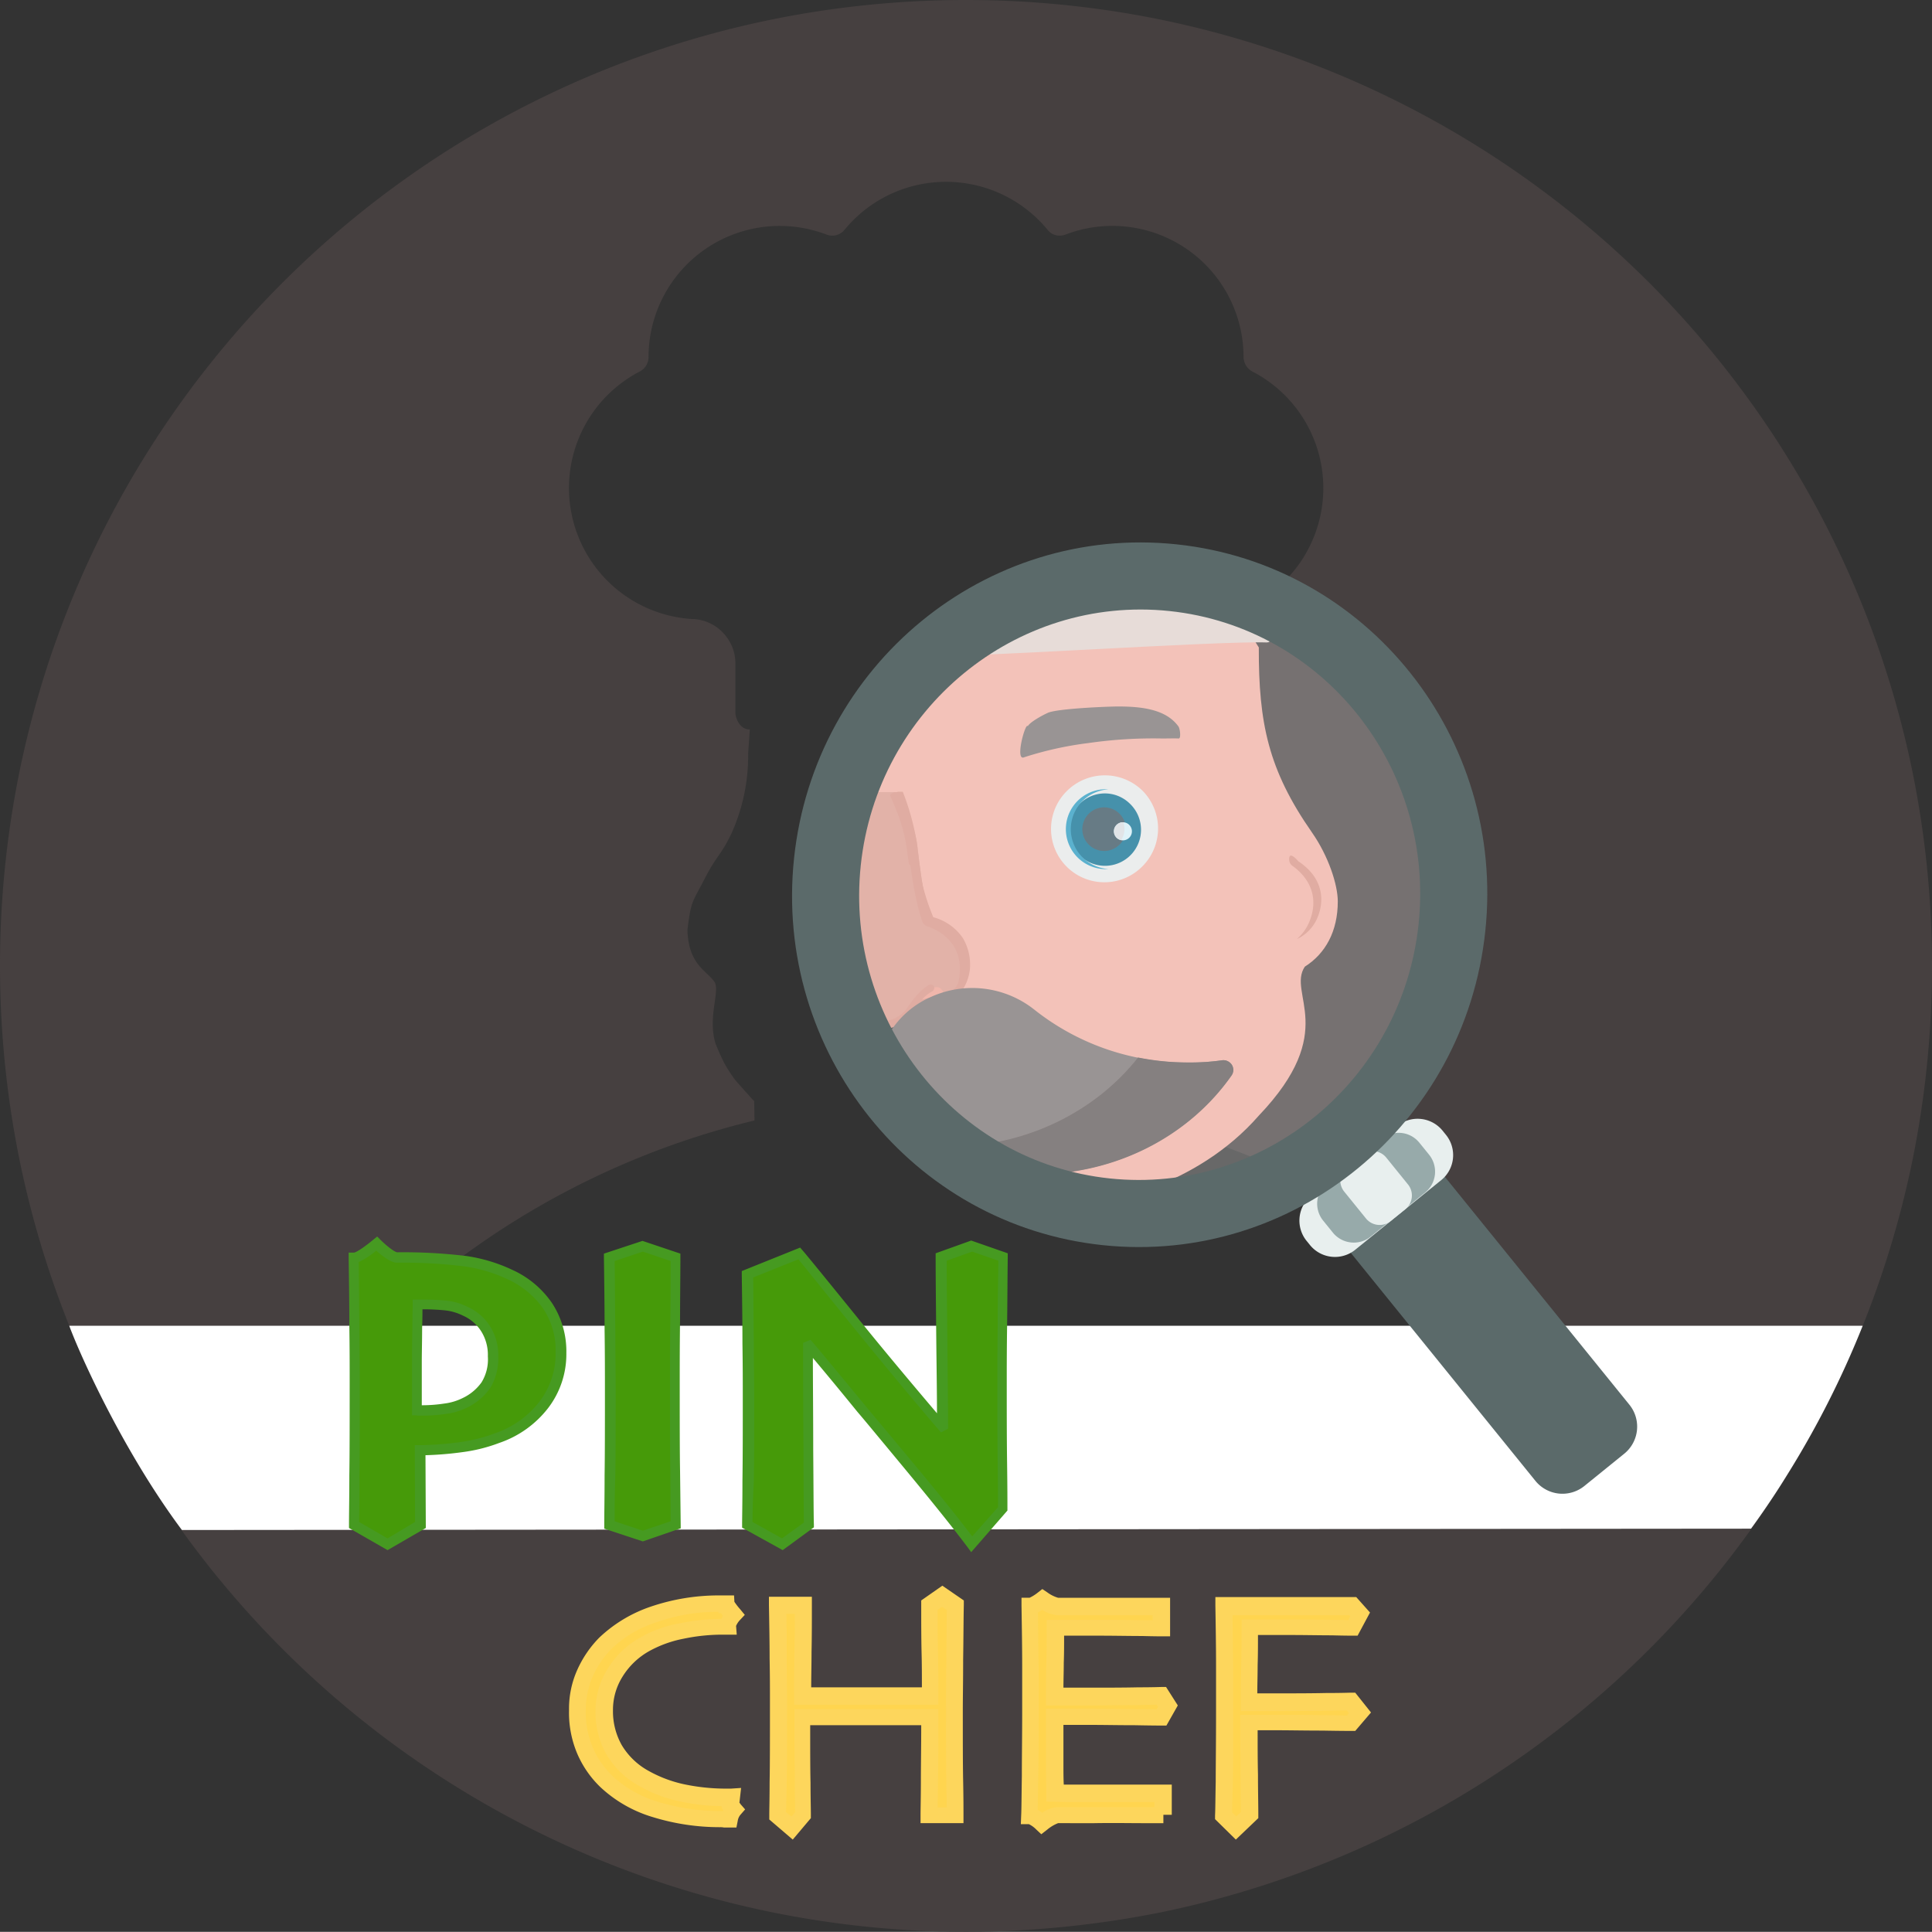 <svg xmlns="http://www.w3.org/2000/svg" width="576" height="575.95" viewBox="0 0 576 575.95"><rect x="0" y="0" width="576" height="575.95" fill="#333333" stroke="none"/><defs><style>.a{fill:#464040;}.b{fill:#efada0;}.c{fill:#ded0cb;}.d{fill:#d8978a;}.e{fill:#d58f81;}.f{fill:#eb9d8e;}.g{fill:#e39f92;}.h{fill:#766e6e;}.i{fill:#5b5353;}.j{fill:#e4e7e7;}.k{fill:#066b8d;}.l{fill:#324d5b;}.m{fill:#d4edf6;}.n{fill:#d6dbde;}.o{fill:#2296bd;}.p,.u{fill:#fff;}.q{fill:#ffd54f;}.r{fill:#fdd65c;}.s{fill:#469a09;}.t{fill:#469a21;}.u{opacity:0.26;}.v{fill:#5b6a6a;}.w{fill:#e8efee;}.x{fill:#97aaaa;}.y{fill:none;}.aa,.z{stroke:none;}.aa{fill:#5b6a6a;}</style></defs><g transform="translate(-139.959 -106.049)"><g transform="translate(139.999 105.999)"><path class="a" d="M296.5,584.5a290.7,290.7,0,0,1-58.1-5.9,287.729,287.729,0,0,1-224-224.1,290.942,290.942,0,0,1,0-116.1,287.729,287.729,0,0,1,224.1-224,290.942,290.942,0,0,1,116.1,0A287.981,287.981,0,0,1,578.7,238.5a290.943,290.943,0,0,1,0,116.1A287.981,287.981,0,0,1,354.6,578.7,298.909,298.909,0,0,1,296.5,584.5ZM218.6,270.6c-3.7,7.2-4,6.3-5.1,15.2.3,10.6,6,12.2,8.2,15.7,1.4,3.1-2.2,10.4.2,18.3,2,4.6,2.5,6.1,5.8,10.7l3.1,3.5c.8.8,1.7,2,2.6,2.8l.1,5.8A243.047,243.047,0,0,0,99.1,429.1a4.132,4.132,0,0,0,.7,5.8,3.916,3.916,0,0,0,2.6.9H478.7a4.335,4.335,0,0,0,3-1.3,5.032,5.032,0,0,0,1.2-2.9,4.317,4.317,0,0,0-.9-2.6,242.324,242.324,0,0,0-134.3-86.4v-8.9c.8-.7,1.7-1.5,2.5-2.3h0c1.1-1,2.2-2.1,3.2-3.1h0l.1-.1c7.2-7.2,12.2-14.3,14.8-20.9h0a32.363,32.363,0,0,0,2.3-11.1c0-1.4-.1-2.9-.2-4.4,4-.8,8.1-4.2,11.5-9.7a44.625,44.625,0,0,0,6.2-17.7v-.2h0v-.1h0v-.2h0a25.515,25.515,0,0,0-.1-7.3.756.756,0,0,0-.1-.4h0v-.1h0v-.2h0v-.3h0v-.1h0a12.873,12.873,0,0,0-5.5-7.6,21.8,21.8,0,0,0-9.4-3.1,24.329,24.329,0,0,0-3.8-.3,16.67,16.67,0,0,0-8.5,2,13.94,13.94,0,0,0-5.9,7,59.022,59.022,0,0,1-4.6-22.7v-5a5.372,5.372,0,0,0,3.2-5V206.3a12.925,12.925,0,0,1,3.9-9.3,13.466,13.466,0,0,1,8.7-3.9h.4a39.116,39.116,0,0,0,15.5-73.8,4.953,4.953,0,0,1-2.1-2.2,5.374,5.374,0,0,1-.5-2.1h0a39.114,39.114,0,0,0-39.2-39.1,38.535,38.535,0,0,0-13.9,2.6,4.671,4.671,0,0,1-1.7.3,4.458,4.458,0,0,1-3.6-1.7,39.186,39.186,0,0,0-55.1-5.5,40.834,40.834,0,0,0-5.5,5.5,4.6,4.6,0,0,1-3.6,1.7,4.671,4.671,0,0,1-1.7-.3A39.11,39.11,0,0,0,201.9,115h0a4.815,4.815,0,0,1-2.6,4.3,39.139,39.139,0,0,0,15.5,73.8h.4a13.135,13.135,0,0,1,10,5.4h0a13.056,13.056,0,0,1,2.6,7.8v14.6c0,2.2,1.7,5.3,4.3,5.1l-.5,7.2a56.351,56.351,0,0,1-5,23.9C223.3,263.9,222.3,263.4,218.6,270.6Z" transform="translate(-8.59 -8.5)"/><path class="b" d="M180,99.8c1.6-7.1-.5-14.4-6.8-20.7-3.5-3.5-11.5-7.6-20-9.1-22.4-4-34.3-11.8-50.2-27.8l-22-5L31.7,109.7,30,123c4.4,4.4-1.1,23.9,14.3,39.4,37.3,37.4,121.4,43.8,134.4,41.1,9.3-10.8,24.9-34.4,23-62.6C200.9,105.9,181.9,109.3,180,99.8Z" transform="translate(332.264 90.4) rotate(45)"/><path class="c" d="M103.6,39.5c4.1-4.1-22.2-3.4-25.1-6.4,0,0-35.2,35.7-39.2,45.6-3.2,7.9-16.5,42.6-2.7,33.2C41,109,92.3,50.1,103.6,39.5Z" transform="translate(332.264 90.4) rotate(45)"/><path class="d" d="M28.8,1s5.8,8.1,6.7,15.8c2.6,22.3,4.3,22.5,4.3,22.5,8.2,2.5,11,8.4,10.2,14.6-.7,5.2-4,9.6-8.9,9.6,0,0-5.1-.1-8.1,3.3-2.5,2.8-5.3,3.9-7.4,3.9s-4.9-1-7.4-3.9c-3-3.3-5.1-3.3-5.1-3.3-4.9,0-8.2-4.3-8.9-9.6-.8-6.2-1-12.1,7.3-14.5,0,0,1.7-.1,4.3-22.5a139.476,139.476,0,0,0,.9-15.8H28.8Z" transform="translate(237.912 235.109)"/><path class="e" d="M39.8,39.4s-1.7-.1-4.3-22.5A73.356,73.356,0,0,0,31.2,1H29.6a93.462,93.462,0,0,1,3.3,16.4C34,29.8,36.1,37,37,39.6a2.254,2.254,0,0,0,1.5,1.5c7.7,2.7,10.4,8.6,9.6,14.8a13.4,13.4,0,0,1-2,5.8,11.874,11.874,0,0,0,4-7.8C50.8,47.7,48,41.8,39.8,39.4Z" transform="translate(237.912 235.109)"/><path class="f" d="M41.1,63.5a11.019,11.019,0,0,0,1.8-.2,2.777,2.777,0,0,0-.5-3.7c-.9-.8-2.8,0-2.8,0-3.3,1.6-6.6,7.1-6.6,7.1C36,63.4,41.1,63.5,41.1,63.5Z" transform="translate(237.912 235.109)"/><path class="f" d="M10,63.5a11.019,11.019,0,0,1-1.8-.2,2.777,2.777,0,0,1,.5-3.7c.9-.8,2.8,0,2.8,0,3.3,1.6,6.6,7.1,6.6,7.1C15.2,63.4,10,63.5,10,63.5Z" transform="translate(237.912 235.109)"/><path class="g" d="M7.4,42.1a.9.9,0,0,0,.5-.1,13.089,13.089,0,0,1,3.7-1.5c.6-.1,1.2-.8,1.9-3.6a165.2,165.2,0,0,0,3.2-19.8,141.682,141.682,0,0,0,.9-16,.945.945,0,0,0-1-1h0a1,1,0,0,0-1,1,137.727,137.727,0,0,1-.9,15.7c-2.1,17.4-3.5,21-3.9,21.7a17.063,17.063,0,0,0-3.9,1.7,1,1,0,0,0-.5,1.1A1.215,1.215,0,0,0,7.4,42.1Z" transform="translate(237.912 235.109)"/><path class="e" d="M49.1,44.6a15.452,15.452,0,0,0-8.8-6.2,66.889,66.889,0,0,1-4.6-17c-.1-.6-.1.8-.7.9s-1.1-1-1-.5a122.179,122.179,0,0,0,4,16.1c.5,1.6,1,2.3,1.6,2.4,6.9,2,10.3,6.9,9.5,13.4-.5,4-2.8,8-6.9,8.6h0a.984.984,0,0,0-1.3-.4h-.1c-.2.1-.3.2-.5.3-.1,0-.1.1-.2.1a11.433,11.433,0,0,0-3.2.7A10.673,10.673,0,0,1,40,60.5a1.15,1.15,0,0,0,.5-1.4,1.02,1.02,0,0,0-1.2-.6h-.1c-3.3,1.6-6.5,6.7-7,7.4a9.639,9.639,0,0,1-6.7,3.5,9.46,9.46,0,0,1-6.7-3.5c-.5-.8-3.7-5.9-7-7.4a1.027,1.027,0,0,0-1.3.5v.1a1.15,1.15,0,0,0,.5,1.4A12.61,12.61,0,0,1,14.1,63a11.336,11.336,0,0,0-3.2-.6c-.1,0-.1-.1-.2-.1-.2-.1-.3-.2-.5-.3a.948.948,0,0,0-1.3.2v.1h0c-4-.6-1.3-4.6-1.9-8.6-.5-3.5-1.6-6.6.3-9L7.6,42l-.9-.5V40.4l-.7,3C3.6,46.2,4.6,49.9,5.2,54a14.051,14.051,0,0,0,3.1,7.3c1.8,2.1-.9,3.2,1.8,3.2,0,0,4.7,0,7.4,3a11.393,11.393,0,0,0,8.2,4.2,11.579,11.579,0,0,0,8.2-4.2c2.6-3,7.3-3,7.4-3a9,9,0,0,0,6.8-3.2A14.051,14.051,0,0,0,51.2,54a15.547,15.547,0,0,0-2.1-9.4Z" transform="translate(237.912 235.109)"/><path class="e" d="M33,22.2a1.009,1.009,0,0,0,1.1.9h0a1.037,1.037,0,0,0,.8-1.2c-.2-1.3-.3-2.7-.5-4.1A94.249,94.249,0,0,0,30.7,2.1c0-.6.5-1,0-1H29.1c-.5,0-1.7.5-1.7,1,0,.1,4.1,8.2,5,16,.2,1.4.4,2.7.6,4.1C33.1,22.7,32.8,20.8,33,22.2Z" transform="translate(237.912 235.109)"/><path class="e" d="M149.1,21.7s-2.8-3.4-2.7-.5a2.276,2.276,0,0,0,1,1.9c6.6,4.8,7.4,11.2,4.9,16.9a13.576,13.576,0,0,1-3.6,4.9,12.1,12.1,0,0,0,6.1-6.3C157.2,32.9,156.2,26.4,149.1,21.7Z" transform="translate(237.912 235.109)"/><path class="h" d="M182.2,137.1a66.835,66.835,0,0,1-6.6,7.5,72.831,72.831,0,0,1-43.7,21.3,29.779,29.779,0,0,0-24.3,19,27.291,27.291,0,0,0-1.1,16.7,26.573,26.573,0,0,0-16.7,1.1c-10.3,4,35.2,21,33.9,16.1a25.773,25.773,0,0,0,16-.9,77.108,77.108,0,0,0,27-17.3c17.5-17.5,24.5-41.1,20.7-62.5a2.836,2.836,0,0,0-3.5-2.2A2.981,2.981,0,0,0,182.2,137.1Z" transform="translate(332.264 90.4) rotate(45)"/><path class="i" d="M182.2,137.1a66.835,66.835,0,0,1-6.6,7.5,76.254,76.254,0,0,1-11.6,9.5c2.4,20.4-4.8,42.4-21.2,58.8a79.214,79.214,0,0,1-6.9,6.1c1.3-.3,2.6-.7,3.9-1.1a77.108,77.108,0,0,0,27-17.3c17.5-17.5,24.5-41.1,20.7-62.5a2.836,2.836,0,0,0-3.5-2.2A2.912,2.912,0,0,0,182.2,137.1Z" transform="translate(332.264 90.4) rotate(45)"/><path class="h" d="M105.3,78.3c-.7.6-2.7,2.7-3.4,3.4A134.6,134.6,0,0,0,87.3,98.2a103.713,103.713,0,0,0-10.6,16.6c-1.1,3-7.2-7.7-5.8-7.3-.4-1.4.8-5.4,1.4-7,1-2.8,11.2-13.9,13.5-16.2,5-5,10.7-9.5,16.9-8.5C103.5,75.9,105.9,77.8,105.3,78.3Z" transform="translate(332.264 90.4) rotate(45)"/><path class="j" d="M15.9,0A15.982,15.982,0,0,1,31.8,16.1,15.9,15.9,0,1,1,0,16.1,16.047,16.047,0,0,1,15.9,0Z" transform="translate(329.355 224.559) rotate(45)"/><path class="k" d="M15.9,5.4a10.753,10.753,0,1,1,.5,21.5,10.866,10.866,0,0,1-11-10.5v-.2A10.628,10.628,0,0,1,15.9,5.4Z" transform="translate(329.355 224.559) rotate(45)"/><path class="l" d="M15.9,9.7a6.5,6.5,0,1,1-6.5,6.5,6.487,6.487,0,0,1,6.5-6.5Z" transform="translate(329.355 224.559) rotate(45)"/><path class="m" d="M20.3,10a2.7,2.7,0,1,1-2.7,2.7h0A2.689,2.689,0,0,1,20.3,10Z" transform="translate(329.355 224.559) rotate(45)"/><path class="n" d="M21.8,14.9a6.106,6.106,0,0,0-3.3-4.2,2.686,2.686,0,0,0-.1,3.8A2.725,2.725,0,0,0,21.8,14.9Z" transform="translate(329.355 224.559) rotate(45)"/><path class="o" d="M17.3,26.7A11.865,11.865,0,0,1,5.4,14.8a12.136,12.136,0,0,1,3-7.9A11.9,11.9,0,0,0,24.1,24.8a11.408,11.408,0,0,0,1.1-1.1A12.136,12.136,0,0,1,17.3,26.7Z" transform="translate(329.355 224.559) rotate(45)"/></g><g transform="translate(390.929 260.493) rotate(6)"><path class="p" d="M160.6,501.3H695.3a278.513,278.513,0,0,1-22.8,44.9c-5.1,8.3-10.5,15.6-10.5,15.6l-467.8.4C177,539.2,164,510.5,160.6,501.3Z" transform="translate(-416.016 -218.202) rotate(-6)"/><path class="q" d="M226.6,544.2a23.617,23.617,0,0,1-.3,2.4,12.134,12.134,0,0,0,1,1.4,6.06,6.06,0,0,0-1.4,2.9h-1.6A66.038,66.038,0,0,1,204,548a36.292,36.292,0,0,1-14.6-8.4,28.588,28.588,0,0,1-6.3-9.1,29.308,29.308,0,0,1-2.3-12.1,26.622,26.622,0,0,1,2.3-11.1,31.209,31.209,0,0,1,6-8.8,37.553,37.553,0,0,1,14.5-8.6,58.638,58.638,0,0,1,19.5-3.2h2.1c0,.6,2.3,3.2,2.3,3.2s-1.9,2.1-1.8,3.5H224a61.393,61.393,0,0,0-12.1,1.3,34.994,34.994,0,0,0-10.8,3.9,24.238,24.238,0,0,0-9.1,8.6,21.807,21.807,0,0,0-3.2,11.4,22.126,22.126,0,0,0,2.9,11.5,22.812,22.812,0,0,0,9,8.7A37.535,37.535,0,0,0,212,543a58.054,58.054,0,0,0,12.4,1.3h.9A5.278,5.278,0,0,1,226.6,544.2Zm66.9,5.7h-7.7c0-1.9.1-5.3.1-10.4,0-5,.1-11.3.1-18.9H248c0,8.7,0,15.3.1,19.7,0,4.5.1,7.6.1,9.5l-3.5,3.7-4.3-3.7c0-1.9.1-5.2.1-10,.1-4.8.1-12.9.1-24.2,0-3.4,0-7.6-.1-12.6,0-4.9-.1-10.3-.2-16H248c0,4.8,0,9.4-.1,14s-.1,8.9-.1,13.1h38c0-4.1,0-8.5-.1-13-.1-4.6-.1-9.2-.1-14l3.8-2.7,3.9,2.7c-.1,4.7-.1,10.2-.2,16.4,0,6.2-.1,11.2-.1,15.1,0,9.2,0,16.2.1,21.1C293.5,544.7,293.5,548.1,293.5,549.9Zm61.8-.1H323.8c-1.5,0-4.6,2.4-4.6,2.4s-2.5-2.3-3.8-2.3c.1-1.8.1-5.7.2-11.8,0-6,.1-12.3.1-18.7v-14c0-5.8-.1-11.8-.2-18,1.2,0,3.8-2,3.8-2s3,2,4.6,2.1h31V494c-.3,0-2.3,0-5.9-.1-3.6,0-8.1-.1-13.5-.1H323.3c0,3.5,0,7.1-.1,10.6s-.1,6.8-.1,10h10.1c5.5,0,10.4,0,14.7-.1,4.3,0,6.6-.1,6.9-.1l1.9,3.1-1.9,3.4c-.2,0-2.8,0-7.7-.1-4.9,0-9.4-.1-13.5-.1H323v14.1c0,3.5.1,6.4.1,8.7,1.8,0,4.1.1,6.7.1h25.5v6.4Zm56.5-56c-.5,0-2.6,0-6.1-.1-3.6,0-7.9-.1-13.1-.1H381.2c0,3.5,0,7.4-.1,11.5s-.1,7.7-.1,10.9h8.3c5.1,0,10,0,14.5-.1,4.5,0,7.1-.1,7.6-.1l2.7,3.4-2.7,3.1c-.6,0-3.5,0-8.6-.1-5.2,0-9.8-.1-13.9-.1H381c0,5.5,0,10.8.1,15.7s.1,8.9.1,11.9l-4,3.7-3.7-3.7c.1-1.9.1-5.2.2-10,0-4.8.1-11.7.1-20.7V505c0-5.8-.1-11.8-.2-18H412l2.2,2.5Z" transform="translate(-275.136 -134.972) rotate(-6)"/><path class="r" d="M244.9,557l-7-6v-1.2c0-1.9.1-5.2.1-10,.1-4.7.1-12.9.1-24.2,0-3.4,0-7.6-.1-12.5,0-4.9-.1-10.3-.2-16v-2.5h12.8v2.5c0,4.8,0,9.5-.1,14,0,3.6-.1,7.2-.1,10.5h33c0-3.3,0-6.9-.1-10.5-.1-4.5-.1-9.3-.1-14.1v-1.3l6.3-4.4,6.4,4.4V487c-.1,4.7-.1,10.2-.2,16.3,0,6.2-.1,11.2-.1,15.1,0,9.1,0,16.2.1,21.1s.1,8.3.1,10.1v2.5H283v-2.5c0-1.9.1-5.3.1-10.4,0-4.4.1-9.9.1-16.3H250.1c0,7.4,0,13.2.1,17.2,0,4.5.1,7.6.1,9.5v1Zm-2-8.2,1.6,1.3,1.1-1.2c0-1.9-.1-4.8-.1-8.5,0-4.5-.1-11.1-.1-19.8v-2.5h42.9v2.5c0,7.5,0,13.9-.1,18.9,0,3.3-.1,5.9-.1,7.9h2.7c0-1.9-.1-4.4-.1-7.6-.1-4.9-.1-12-.1-21.1,0-3.9,0-9,.1-15.2,0-5.6.1-10.6.1-15l-1.4-.9-1.3.9c0,4.3,0,8.6.1,12.7.1,4.6.1,9,.1,13.1v2.5h-43v-2.5c0-4.1,0-8.5.1-13.1.1-3.7.1-7.6.1-11.5H243c.1,4.8.1,9.3.1,13.5,0,4.9.1,9.1.1,12.6,0,11.3,0,19.5-.1,24.3C243,543.9,243,546.8,242.9,548.8ZM377,557l-6.2-6.1v-1.1c.1-1.8.1-5.2.2-10,0-4.8.1-11.5.1-20.7v-14c0-5.7-.1-11.7-.2-17.9v-2.5h42l4.1,4.6-3.7,6.9h-1.5c-.5,0-2.6,0-6.2-.1-3.6,0-8-.1-13.1-.1h-8.9c0,2.8,0,5.9-.1,9,0,3-.1,5.8-.1,8.4h5.9c5.1,0,10,0,14.5-.1,4.6,0,7.1-.1,7.6-.1h1.2l4.7,5.9-4.7,5.5h-1.1c-.6,0-3.5,0-8.7-.1-5.2,0-9.8-.1-13.9-.1h-5.4c0,4.6,0,9,.1,13.2,0,4.9.1,8.9.1,11.9v1.1Zm-1.1-8.1,1.2,1.2,1.4-1.3c0-2.8-.1-6.4-.1-10.8,0-4.9-.1-10.2-.1-15.7v-2.5h10.4c4.1,0,8.7,0,13.9.1,3.6,0,6.1.1,7.5.1l.6-.7-.6-.8c-1.2,0-3.3,0-6.3.1-4.5,0-9.4.1-14.5.1H378.5v-2.5c0-3.1,0-6.8.1-10.9s.1-7.9.1-11.4v-2.5h14c5.2,0,9.6,0,13.2.1,2,0,3.6,0,4.6.1l.6-1.2-.3-.3H376c.1,5.3.1,10.5.2,15.4v14c0,9.2,0,15.9-.1,20.7C376,543.9,375.9,546.9,375.9,548.9ZM319,555.4l-1.5-1.4a7.833,7.833,0,0,0-2.2-1.6h-2.4l.1-2.6c.1-1.8.1-5.7.2-11.7,0-6,.1-12.3.1-18.7v-14c0-5.8-.1-11.8-.2-18v-2.5h2.4a12.313,12.313,0,0,0,2.4-1.5l1.4-1.1,1.5,1a10.232,10.232,0,0,0,3.2,1.6h33.4v11.5h-2.5c-.3,0-2.3,0-5.9-.1-3.7,0-8.2-.1-13.4-.1h-9.8c0,2.7,0,5.4-.1,8.1,0,2.6-.1,5.1-.1,7.4h7.6c5.5,0,10.4,0,14.7-.1,4.3,0,6.7-.1,6.9-.1h1.4l3.5,5.5-3.4,6h-1.5c-.3,0-2.8,0-7.8-.1-4.9,0-9.4-.1-13.4-.1h-8v11.5c0,2.4,0,4.4.1,6.3h32.2v9h-2.5v2.5h-6.2c-3.9,0-8.6-.1-14.4,0H324a11.755,11.755,0,0,0-3.2,1.9Zm-1.1-7.3c.5.3.9.6,1.4.9a9.342,9.342,0,0,1,4.4-1.7h29v-1.5H329.6c-2.6,0-4.9,0-6.7-.1h-2.4v-2.4c0-2.3-.1-5.3-.1-8.7V518h13.1c4.1,0,8.6,0,13.5.1,2.9,0,5,0,6.3.1l.5-.8-.4-.6c-1.1,0-3,0-5.5.1-4.3,0-9.3.1-14.8.1H320.4v-2.5c0-3.1,0-6.5.1-10s.1-7,.1-10.5v-2.5h14.7c5.3,0,9.8,0,13.5.1h3.4v-1.5H323.7a9.436,9.436,0,0,1-4.4-1.6c-.4.3-.9.5-1.3.8.1,5.6.1,11,.2,16.3v14c0,6.4,0,12.7-.1,18.7C318,542.6,318,546,317.9,548.1Zm-94.7,5.2a67.792,67.792,0,0,1-20-3,39.221,39.221,0,0,1-15.6-8.9,30.523,30.523,0,0,1-6.9-9.9,31.2,31.2,0,0,1-2.5-13.1,28.248,28.248,0,0,1,2.5-12.1,32.74,32.74,0,0,1,6.5-9.5,41.733,41.733,0,0,1,15.5-9.3,62.879,62.879,0,0,1,20.2-3.3h4.5l.1,1.9a19.062,19.062,0,0,0,1.7,2.2l1.4,1.7-1.5,1.6a5.938,5.938,0,0,0-1.1,1.7l.2,2.6H224a56.392,56.392,0,0,0-11.6,1.2,34.736,34.736,0,0,0-10.1,3.6,21.9,21.9,0,0,0-8.2,7.8,18.667,18.667,0,0,0-2.8,10,20.491,20.491,0,0,0,2.6,10.3,21.132,21.132,0,0,0,8,7.7,37.9,37.9,0,0,0,10.6,4,60.4,60.4,0,0,0,12,1.3h2l3-.2L229,546a1.38,1.38,0,0,1,.3.4l1.4,1.6-1.4,1.6a3.7,3.7,0,0,0-.8,1.8l-.4,2h-3.7A5.286,5.286,0,0,0,223.2,553.3Zm-.7-64.2a53.558,53.558,0,0,0-18.2,3.1,34.285,34.285,0,0,0-13.6,8.1,27.509,27.509,0,0,0-5.4,8,24.7,24.7,0,0,0-2.1,10.1,26.894,26.894,0,0,0,2.1,11.2,26.178,26.178,0,0,0,5.7,8.3,34.329,34.329,0,0,0,13.6,7.8,64.345,64.345,0,0,0,19.5,2.8c0-.1.1-.2.1-.3l-.1-.1-.4-.7V547a57.49,57.49,0,0,1-12.4-1.4,39.571,39.571,0,0,1-12-4.5,25.617,25.617,0,0,1-10-9.6,25.356,25.356,0,0,1-3.2-12.8,23.614,23.614,0,0,1,3.6-12.6,26.8,26.8,0,0,1,10-9.5,36.5,36.5,0,0,1,11.6-4.1,62.6,62.6,0,0,1,12.3-1.3c.2-.3.3-.6.5-.9-.2-.3-.4-.5-.6-.8h-.7C222.8,489.1,222.7,489.1,222.5,489.1Zm4.9-3.3Z" transform="translate(-275.136 -134.972) rotate(-6)"/><path class="s" d="M175.8,411.7a25.163,25.163,0,0,1-5.1,15.6,29.249,29.249,0,0,1-13.8,9.9,45.779,45.779,0,0,1-10.9,2.7,100.321,100.321,0,0,1-12.2,1l.1,22.3-9.7,5.8-10-5.8c0-3.6.1-8.5.1-14.8.1-6.3.1-15.7.1-28.2,0-4.5,0-9.9-.1-16.4,0-6.4-.1-13.2-.2-20.4,1.9,0,6.8-4.2,6.8-4.2s4.1,4.1,6.1,4.1a152.546,152.546,0,0,1,20.3,1.1,46.687,46.687,0,0,1,13.2,3.9,26.559,26.559,0,0,1,11.3,9.4,24.813,24.813,0,0,1,4,14ZM155.6,413a14.008,14.008,0,0,0-8.3-13.4,18.1,18.1,0,0,0-6-1.8c-2.1-.2-4.3-.3-6.5-.3H133c0,.6,0,2.9-.1,6.9,0,4.1-.1,7.4-.1,9.9V429h1.9a45.986,45.986,0,0,0,6.4-.5,16.863,16.863,0,0,0,5.8-1.7,16.461,16.461,0,0,0,6.4-5.3,14.186,14.186,0,0,0,2.3-8.5ZM210,463.2l-9.8,3.3-10-3.3c0-3.4.1-8.3.1-14.7.1-6.4.1-15.1.1-26,0-4.6,0-10.4-.1-17.5,0-7-.1-14.2-.2-21.6l10-3.3,9.8,3.3c0,5.4-.1,11.7-.1,18.8-.1,7.1-.1,13.4-.1,18.9,0,11.2,0,19.9.1,26.1C209.9,453.3,209.9,458.6,210,463.2Zm97.5-79.8c-.1,6.9-.1,13.8-.2,20.8,0,7-.1,12.4-.1,16.4,0,9,0,17.1.1,24.2s.1,11.7.1,13.6l-9.3,10.5c-10-13.3-24.3-29.9-32.9-40.3s-13.8-16.7-15.6-18.9l-.3.1c0,8.5,0,18.9.1,31s.1,19.6.2,22.4l-7.9,5.8-10.4-5.8c0-2,.1-6.4.1-13.1.1-6.7.1-15.1.1-25.2,0-4.1,0-9.3-.1-15.8s-.1-13.3-.2-20.6l15.4-6.2c1.7,2.1,6.9,8.5,15.5,19.1s17.6,21.4,26.9,32.4l.2-.1c0-5.5-.1-13.6-.2-24.4s-.2-19.4-.2-25.9l9.1-3.3Z" transform="translate(-275.136 -134.972) rotate(-6)"/><path class="t" d="M298.1,471.3l-1.1-1.5c-7.3-9.7-17-21.3-24.7-30.6-3-3.6-5.7-6.9-8.1-9.7-6.1-7.5-10.6-12.9-13.3-16.1,0,7.8.1,17,.1,27.3.1,12.1.1,19.6.2,22.4v.8l-9.3,6.8L229.8,464v-.9c0-2,.1-6.4.1-13.1.1-6.7.1-15.2.1-25.2,0-4.1,0-9.3-.1-15.7,0-6.4-.1-13.3-.2-20.6v-1l17.4-7,.7.8c1.8,2.1,7,8.5,15.6,19.1,7.8,9.7,16.1,19.6,24.5,29.5,0-5.2-.1-12.1-.2-20.7-.1-10.7-.2-19.4-.2-25.9v-1.1l10.6-3.8,10.9,3.8v1.1c-.1,6.9-.1,13.8-.2,20.8s-.1,12.4-.1,16.4c0,8.9,0,17.1.1,24.2.1,7.2.1,11.7.1,13.6v.6Zm-65.2-9,8.8,4.9,6.5-4.7c0-3.2-.1-10.5-.1-21.6-.1-12-.1-22.5-.1-31v-1l2.2-.9.7.8c1.9,2.2,7.1,8.5,15.7,18.9,2.3,2.8,5.1,6.1,8.1,9.7,7.4,8.9,16.6,19.8,23.7,29.2l7.7-8.7c0-2.2,0-6.5-.1-13-.1-7.2-.1-15.3-.1-24.3,0-4,0-9.4.1-16.4,0-6.6.1-13.2.2-19.8l-7.8-2.7-7.6,2.7c0,6.4.1,14.7.2,24.8.1,10.7.2,18.9.2,24.4v.9l-2.1,1.1-.8-.9c-9.3-10.9-18.3-21.8-26.9-32.4-7.6-9.4-12.6-15.6-14.8-18.3l-13.5,5.4c.1,7,.1,13.5.2,19.6,0,6.4.1,11.7.1,15.8,0,10,0,18.5-.1,25.2C233,455.9,232.9,460,232.9,462.3Zm-108.8,8.4-11.5-6.6v-.9c0-3.6.1-8.5.1-14.8.1-6.2.1-15.7.1-28.2,0-4.5,0-9.9-.1-16.3,0-6.4-.1-13.2-.2-20.4V382H114c.8,0,3.5-1.9,5.9-3.9l1.1-.9,1,1c1.9,1.9,4.3,3.7,5,3.7a156.485,156.485,0,0,1,20.5,1.1,48.027,48.027,0,0,1,13.7,4.1,28.633,28.633,0,0,1,11.9,9.9,26.184,26.184,0,0,1,4.3,14.9v.1a26.4,26.4,0,0,1-5.4,16.3,30.987,30.987,0,0,1-14.5,10.4,48.377,48.377,0,0,1-11.2,2.8,100.1,100.1,0,0,1-10.9.9l.1,21.7Zm-8.5-8.4,8.5,4.9,8.2-4.9-.1-22.9h1.5a95.474,95.474,0,0,0,12-.9,48.52,48.52,0,0,0,10.6-2.7,28.2,28.2,0,0,0,13.1-9.4,23.486,23.486,0,0,0,4.8-14.6v-1.5h0a22.443,22.443,0,0,0-3.7-11.6,26.223,26.223,0,0,0-10.7-8.8,44.875,44.875,0,0,0-12.8-3.8,149.568,149.568,0,0,0-20.1-1.1h0c-1.9,0-4.6-2.2-6.2-3.6a22.191,22.191,0,0,1-5.2,3.4c.1,6.8.1,13.2.2,19.2,0,6.4.1,11.9.1,16.4,0,12.5,0,22-.1,28.2C115.7,454.1,115.7,458.8,115.6,462.3Zm84.6,5.8-11.5-3.8v-1.1c0-3.4.1-8.3.1-14.7.1-6.4.1-15.1.1-26,0-4.6,0-10.4-.1-17.5,0-7-.1-14.2-.2-21.6v-1.1l11.5-3.8,11.3,3.8v1.1c0,5.4-.1,11.7-.1,18.8-.1,7.1-.1,13.4-.1,18.9,0,11.2,0,19.9.1,26l.2,17.1Zm-8.4-6,8.4,2.8,8.3-2.8-.1-14.9c-.1-6.1-.1-14.9-.1-26.1,0-5.5,0-11.9.1-18.9.1-6.6.1-12.5.1-17.7l-8.3-2.8-8.4,2.8c.1,7,.1,13.8.2,20.5,0,7.1.1,12.9.1,17.5,0,10.9,0,19.7-.1,26C191.8,454.3,191.8,458.8,191.8,462.1Zm-58.9-31.6h-1.5V414.3c0-2.5,0-5.9.1-9.9,0-4.1.1-6.4.1-6.9V396h3.3q3.3,0,6.6.3a18.1,18.1,0,0,1,6.5,1.9,15.214,15.214,0,0,1,6.8,6,16.122,16.122,0,0,1,2.3,8.8,17.147,17.147,0,0,1-2.4,9.4l-.1.1a17.928,17.928,0,0,1-7,5.8,19.972,19.972,0,0,1-6.2,1.8,47.671,47.671,0,0,1-6.6.5h-1.9Zm1.5-3h.4a43.186,43.186,0,0,0,6.2-.5,16.846,16.846,0,0,0,5.4-1.6,14.6,14.6,0,0,0,5.7-4.7A13.022,13.022,0,0,0,154,413v-.2a13.191,13.191,0,0,0-1.9-7.2,12.23,12.23,0,0,0-5.5-4.8,15.751,15.751,0,0,0-5.5-1.6q-3.15-.3-6.3-.3h-.3c0,1.2,0,3-.1,5.5,0,4.1-.1,7.4-.1,9.9v13.2Z" transform="translate(-275.136 -134.972) rotate(-6)"/><path class="u" d="M102.1,6.3a95.769,95.769,0,1,1-67.7,28,95.442,95.442,0,0,1,67.7-28Z"/><path class="v" d="M250.3,263.9,261.2,253a10.382,10.382,0,0,0,0-14.6l-68-68-25.5,25.5,68,68A10.381,10.381,0,0,0,250.3,263.9Z" transform="translate(0 0.002)"/><path class="w" d="M183.7,162.9l-23.4,23.4a9.6,9.6,0,0,0,0,13.5h0l1.2,1.2a9.6,9.6,0,0,0,13.5,0h0l23.4-23.4a9.6,9.6,0,0,0,0-13.5h0l-1.2-1.2a9.6,9.6,0,0,0-13.5,0Z" transform="translate(0)"/><path class="x" d="M179.4,167.3,164.6,182a8.028,8.028,0,0,0,0,11.3l3.3,3.3a8.028,8.028,0,0,0,11.3,0L194,181.8a8.028,8.028,0,0,0,0-11.3l-3.3-3.3A7.937,7.937,0,0,0,179.4,167.3Z" transform="translate(0)"/><path class="w" d="M173.9,172.7l-3.9,3.9a5.252,5.252,0,0,0,0,7.5h0l7.2,7.2a5.252,5.252,0,0,0,7.5,0h0l3.9-3.9a5.252,5.252,0,0,0,0-7.5h0l-7.2-7.2a5.252,5.252,0,0,0-7.5,0Z" transform="translate(0)"/><g class="y" transform="translate(-3.554 -2.632)"><path class="z" d="M103.615,0c57.225,0,103.615,47.031,103.615,105.047s-46.39,105.047-103.615,105.047S0,163.063,0,105.047,46.39,0,103.615,0Z"/><path class="aa" d="M 103.615 20 C 57.509 20 20 58.152 20 105.047 C 20 151.942 57.509 190.094 103.615 190.094 C 149.72 190.094 187.229 151.942 187.229 105.047 C 187.229 58.152 149.72 20 103.615 20 M 103.615 0 C 160.839 0 207.229 47.031 207.229 105.047 C 207.229 163.063 160.839 210.094 103.615 210.094 C 46.39 210.094 0 163.063 0 105.047 C 0 47.031 46.39 0 103.615 0 Z"/></g></g></g></svg>
